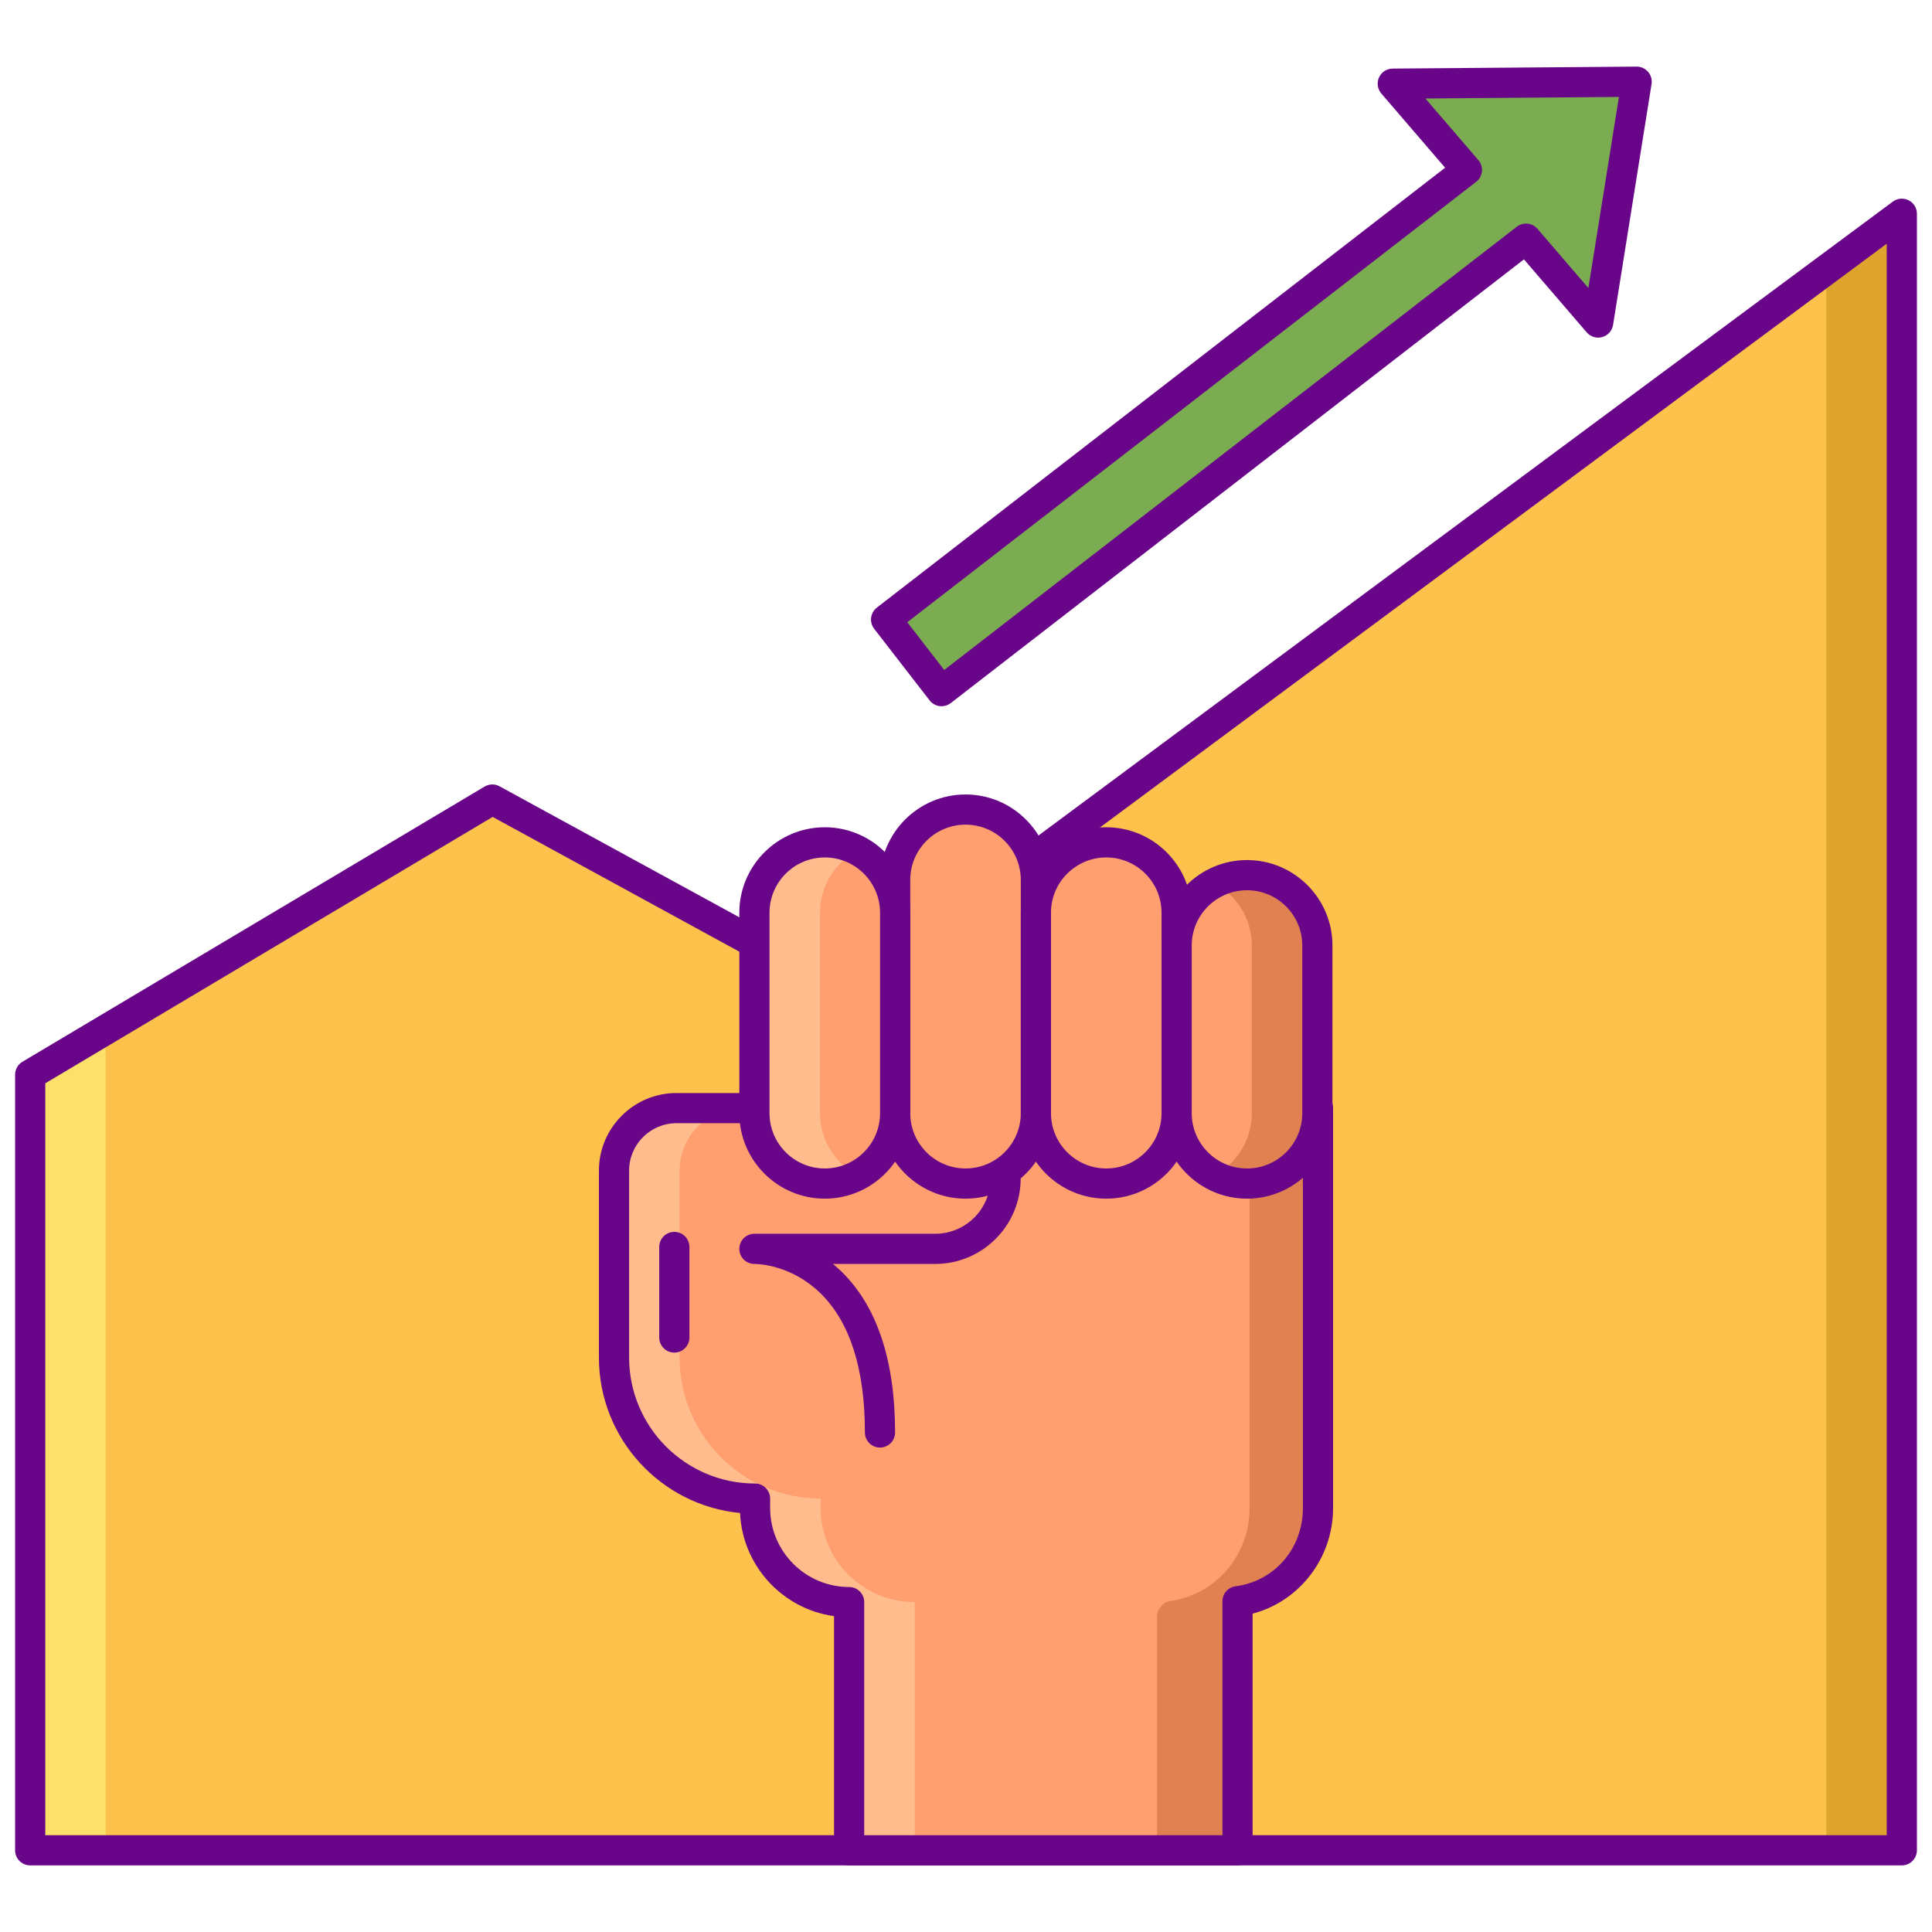 <svg id="Layer_1" enable-background="new 0 0 256 256" height="512" viewBox="0 0 256 256" width="512" xmlns="http://www.w3.org/2000/svg"><path d="m4 245.174v-102.769l61.235-36.461 47.312 25.846 139.453-103.469v216.853z" fill="#fcc24c"/><path d="m122.464 124.432.083.049 1.516-1.236z" fill="#fce06a"/><path d="m4 142.405v102.769h10v-108.723z" fill="#fce06a"/><path d="m200.705 10.957-16.158.131 9.827 11.427-76.962 59.578 7.346 9.488 77.45-59.956 9.557 11.114 2.549-15.956 2.55-15.957z" fill="#7bac51"/><path d="m242 35.741v209.433h10v-216.853z" fill="#dea42e"/><path d="m252 247.174h-248c-1.104 0-2-.896-2-2v-102.769c0-.705.371-1.357.977-1.719l61.234-36.461c.608-.362 1.362-.376 1.982-.036l46.189 25.232 138.427-102.706c.605-.451 1.416-.521 2.091-.18.675.339 1.101 1.03 1.101 1.786v216.853c-.001 1.104-.897 2-2.001 2zm-246-4h244v-210.878l-136.262 101.1c-.627.465-1.468.521-2.15.148l-46.311-25.298-59.277 35.296z" fill="#690589"/><path d="m98.697 146.83h-9.056c-4.574 0-8.282 3.708-8.282 8.281v24.774c0 10.32 8.367 18.687 18.687 18.687v1.247c0 6.885 5.582 12.467 12.467 12.467v32.888h51.464v-33.003c6.099-.788 10.663-6.011 10.663-12.352v-52.99h-74.594-1.349z" fill="#ff9f70"/><path d="m165.575 199.819c0 6.215-4.385 11.352-10.302 12.297-1.108.096-1.959 1.024-1.959 2.136v30.922h10.663v-33.003c.001 0 .003 0 .004-.001.341-.044.676-.107 1.007-.178.098-.021.195-.045.292-.069.246-.059.489-.126.728-.2.091-.028.184-.055.274-.085.313-.105.622-.219.922-.348.045-.02.088-.042.133-.062.254-.113.503-.234.747-.363.104-.055.207-.113.309-.171.186-.105.367-.216.547-.33.104-.067.209-.131.311-.201.243-.166.479-.339.709-.521.003-.002.005-.004.008-.006.026-.021.053-.039.079-.06.226-.184.442-.379.654-.578.067-.062.135-.122.2-.186.184-.18.359-.37.532-.561.084-.094.168-.186.25-.282.107-.127.207-.258.308-.389.043-.055.088-.108.13-.164.09-.12.18-.241.266-.365.032-.046.061-.095.093-.142.091-.134.181-.268.267-.406.09-.145.175-.291.259-.439.1-.178.198-.356.29-.54.085-.168.163-.34.24-.513.078-.176.156-.35.227-.53.075-.191.141-.387.207-.583.058-.171.117-.341.168-.516.063-.217.113-.44.165-.662.028-.121.056-.241.083-.362.008-.042.02-.081.028-.123.049-.256.082-.518.115-.78.017-.137.042-.272.056-.411.038-.403.06-.812.06-1.226v-52.988h-9.066v52.989z" fill="#e18152"/><path d="m108.736 199.819v-1.247c-10.321 0-18.687-8.367-18.687-18.687v-24.774c0-4.574 3.708-8.282 8.282-8.282h-8.69c-4.574 0-8.282 3.708-8.282 8.282v24.774c0 10.321 8.367 18.687 18.687 18.687v1.247c0 6.885 5.582 12.466 12.467 12.466v32.888h8.69v-32.888c-6.885.001-12.467-5.581-12.467-12.466z" fill="#ffbd8e"/><g fill="#690589"><path d="m89.351 179.228c-1.104 0-2-.896-2-2v-12c0-1.104.896-2 2-2s2 .896 2 2v12c0 1.104-.896 2-2 2z"/><path d="m116.604 191.811c-1.104 0-2-.896-2-2 0-8.416-1.979-14.62-5.88-18.44-3.743-3.666-8.024-3.879-8.644-3.89h-.117c-1.097 0-1.988-.883-2-1.979-.012-1.097.862-1.998 1.958-2.021.017 0 .063.001.12 0h23.879c4.039 0 7.324-3.285 7.324-7.324s-3.285-7.324-7.324-7.324l-23.875-.002c-1.104 0-2-.896-2-2s.896-2 2-2l23.876.002c6.243 0 11.323 5.08 11.323 11.324s-5.08 11.324-11.324 11.324h-13.544c.385.317.769.661 1.146 1.031 4.698 4.601 7.081 11.767 7.081 21.299.001 1.104-.894 2-1.999 2z"/><path d="m163.978 247.174h-51.465c-1.104 0-2-.896-2-2v-31.025c-6.821-.947-12.137-6.669-12.452-13.671-10.479-1.002-18.701-9.854-18.701-20.592v-24.774c0-5.669 4.612-10.281 10.281-10.281h85c1.104 0 2 .896 2 2v52.989c0 6.649-4.475 12.379-10.663 13.997v31.357c0 1.104-.896 2-2 2zm-49.465-4h47.465v-31.002c0-1.006.746-1.854 1.744-1.983 5.168-.668 8.919-5.028 8.919-10.369v-50.99h-83c-3.464 0-6.281 2.817-6.281 6.281v24.774c0 9.201 7.485 16.687 16.687 16.687 1.104 0 2 .896 2 2v1.247c0 5.771 4.695 10.467 10.467 10.467 1.104 0 2 .896 2 2v30.888z"/></g><path d="m127.937 107.272c-5.15 0-9.324 4.175-9.324 9.324v30.909c0 5.15 4.175 9.324 9.324 9.324 5.15 0 9.324-4.175 9.324-9.324v-30.909c0-5.149-4.174-9.324-9.324-9.324z" fill="#ff9f70"/><path d="m146.585 111.617c-5.15 0-9.324 4.175-9.324 9.324v26.564c0 5.15 4.175 9.324 9.324 9.324 5.15 0 9.324-4.175 9.324-9.324v-26.564c.001-5.15-4.174-9.324-9.324-9.324z" fill="#ff9f70"/><path d="m127.938 158.829c-6.245 0-11.325-5.08-11.325-11.324v-30.909c0-6.244 5.08-11.324 11.325-11.324 6.244 0 11.324 5.08 11.324 11.324v30.909c0 6.244-5.08 11.324-11.324 11.324zm0-49.558c-4.039 0-7.325 3.285-7.325 7.324v30.909c0 4.039 3.286 7.324 7.325 7.324s7.324-3.285 7.324-7.324v-30.909c0-4.038-3.285-7.324-7.324-7.324z" fill="#690589"/><path d="m146.586 158.829c-6.245 0-11.325-5.08-11.325-11.324v-26.563c0-6.244 5.08-11.324 11.325-11.324 6.244 0 11.324 5.08 11.324 11.324v26.563c0 6.244-5.08 11.324-11.324 11.324zm0-45.212c-4.039 0-7.325 3.285-7.325 7.324v26.563c0 4.039 3.286 7.324 7.325 7.324s7.324-3.285 7.324-7.324v-26.563c0-4.039-3.285-7.324-7.324-7.324z" fill="#690589"/><path d="m165.234 115.962c-5.15 0-9.324 4.175-9.324 9.324v22.219c0 5.15 4.175 9.324 9.324 9.324 5.15 0 9.324-4.175 9.324-9.324v-22.219c0-5.149-4.174-9.324-9.324-9.324z" fill="#ff9f70"/><path d="m165.234 115.962c-1.57 0-3.047.392-4.345 1.077 2.96 1.563 4.979 4.667 4.979 8.247v22.219c0 3.579-2.019 6.684-4.979 8.247 1.298.685 2.775 1.077 4.345 1.077 5.15 0 9.324-4.175 9.324-9.324v-22.219c0-5.149-4.174-9.324-9.324-9.324z" fill="#e18152"/><path d="m165.234 158.829c-6.244 0-11.324-5.08-11.324-11.324v-22.219c0-6.244 5.08-11.324 11.324-11.324s11.324 5.08 11.324 11.324v22.219c.001 6.244-5.079 11.324-11.324 11.324zm0-40.867c-4.039 0-7.324 3.285-7.324 7.324v22.219c0 4.039 3.285 7.324 7.324 7.324s7.324-3.285 7.324-7.324v-22.219c.001-4.039-3.285-7.324-7.324-7.324z" fill="#690589"/><path d="m109.288 111.617c-5.15 0-9.324 4.175-9.324 9.324v26.564c0 5.15 4.175 9.324 9.324 9.324 5.15 0 9.324-4.175 9.324-9.324v-26.564c.001-5.15-4.174-9.324-9.324-9.324z" fill="#ff9f70"/><path d="m108.654 147.505v-26.564c0-3.579 2.02-6.684 4.979-8.247-1.298-.685-2.775-1.077-4.345-1.077-5.15 0-9.324 4.175-9.324 9.324v26.564c0 5.15 4.175 9.324 9.324 9.324 1.57 0 3.047-.392 4.345-1.077-2.959-1.563-4.979-4.667-4.979-8.247z" fill="#ffbd8e"/><path d="m109.288 158.829c-6.244 0-11.324-5.08-11.324-11.324v-26.563c0-6.244 5.08-11.324 11.324-11.324 6.245 0 11.325 5.08 11.325 11.324v26.563c0 6.244-5.08 11.324-11.325 11.324zm0-45.212c-4.039 0-7.324 3.285-7.324 7.324v26.563c0 4.039 3.285 7.324 7.324 7.324s7.325-3.285 7.325-7.324v-26.563c0-4.039-3.286-7.324-7.325-7.324z" fill="#690589"/><path d="m124.759 93.581c-.597 0-1.188-.267-1.582-.775l-7.346-9.488c-.325-.42-.47-.951-.403-1.478.067-.525.341-1.004.76-1.328l75.296-58.289-8.453-9.831c-.508-.59-.626-1.422-.305-2.131.322-.709 1.026-1.166 1.805-1.173l32.317-.262h.017c.582 0 1.137.254 1.517.696.384.446.551 1.038.458 1.619l-5.1 31.913c-.122.77-.681 1.396-1.43 1.609-.748.212-1.554-.029-2.062-.621l-8.318-9.674-75.947 58.793c-.365.283-.796.42-1.224.42zm-4.541-11.131 4.897 6.325 75.868-58.731c.843-.653 2.046-.531 2.741.277l6.745 7.845 4.047-25.32-13.795.111-.017-2 .017 2-11.848.096 7.016 8.159c.357.415.528.96.474 1.505-.056.546-.332 1.045-.766 1.38z" fill="#690589"/></svg>